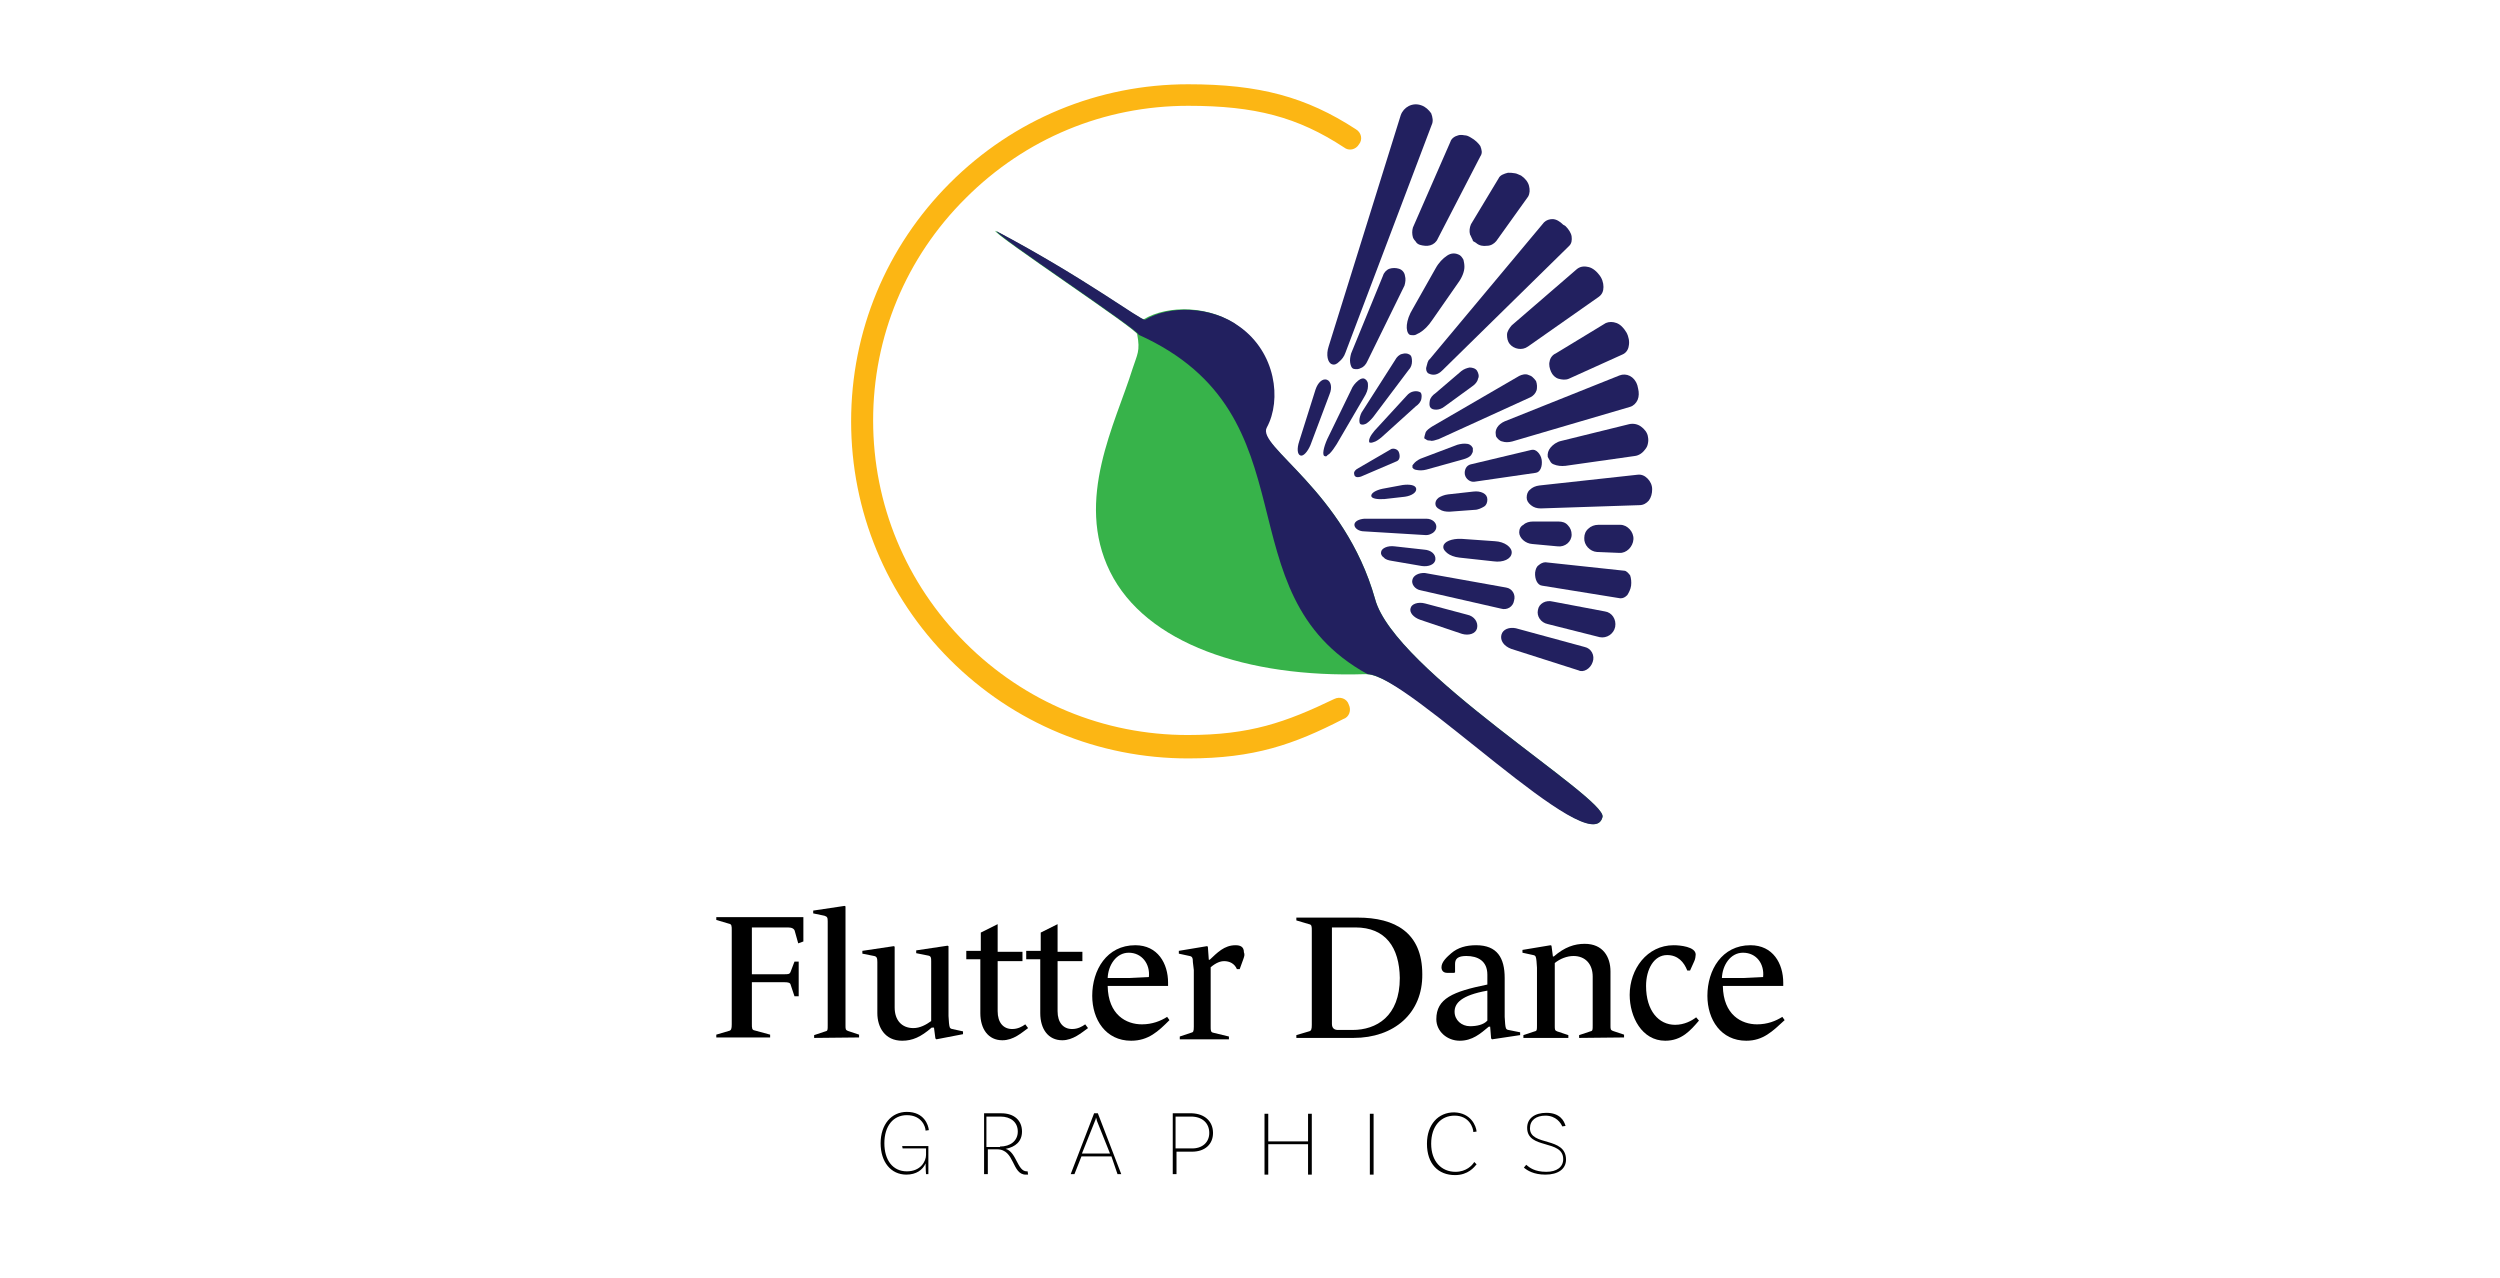 <?xml version="1.0" encoding="utf-8"?>
<!-- Generator: Adobe Illustrator 24.0.3, SVG Export Plug-In . SVG Version: 6.00 Build 0)  -->
<svg version="1.1" id="Layer_1" xmlns="http://www.w3.org/2000/svg" xmlns:xlink="http://www.w3.org/1999/xlink" x="0px" y="0px"
	 viewBox="0 0 534 273" style="enable-background:new 0 0 534 273;" xml:space="preserve">
<style type="text/css">
	.st0{fill:#22205F;}
	.st1{fill:#37B34A;}
	.st2{fill:#FCB614;}
	.st3{enable-background:new    ;}
</style>
<g>
	<g>
		<path id="feather" class="st0" d="M298.4,98.5l-7.7,3.3c-0.6,0.2-1.2,0.2-1.4-0.3l0,0c-0.2-0.6,0-0.9,0.5-1.3l7.4-4.3
			c0.6-0.2,1.4,0.1,1.6,0.7l0,0C299.1,97.4,299,98.2,298.4,98.5z"/>
		<g>
			<path id="body" class="st1" d="M293.7,127.9c4,15.3,49.5,42.5,48.6,46.6c-2.4,9.9-41-30.9-50.7-30.5
				c-25.2,0.8-46.9-6.5-54.5-21.9s1.2-31.7,4.8-43.3c1-3.1,1.7-3.8,1-7.4c0.5-0.7-30.9-21.5-30.3-22.1c18.9,10,31,19.2,31.7,18.9
				c5.1-3.1,14.2-3,20.2,1.5c7.7,5.5,9,15.6,5.8,21.5C268.3,95.3,287.2,104.9,293.7,127.9z"/>
			<path id="back" class="st0" d="M293.7,127.9c4,15.3,49.5,42.5,48.6,46.6c-2.4,9.9-41.4-30.3-50.2-30.5
				c-31.6-17.4-10.7-55.3-48.9-72.5c0.5-0.7-30.9-21.5-30.3-22.1c18.9,10,31,19.2,31.7,18.9c5.1-3.1,14.2-3,20.2,1.5
				c7.7,5.5,9,15.6,5.8,21.5C268.3,95.3,287.2,104.9,293.7,127.9z"/>
			<g id="wings_1_">
				<path class="st0" d="M287.4,75.3c-0.3,0.9-0.8,1.5-1.4,2c-0.5,0.5-1,0.7-1.5,0.5c-0.9-0.3-1.3-2-0.7-3.8l15.4-49.4
					c0.6-1.7,2.5-2.8,4.4-2.1c0.9,0.3,1.6,1,2.1,1.7c0.3,0.8,0.5,1.7,0.1,2.5L287.4,75.3z"/>
				<path class="st0" d="M305.9,68.4c-0.8,1.2-1.7,2.1-2.7,2.7c-0.5,0.2-0.8,0.5-1.2,0.5c-0.3,0-0.7,0-0.9-0.1
					c-0.5-0.3-0.7-1.2-0.6-2.1c0.1-1,0.5-2.2,1.3-3.5l4.8-8.5c0.7-1.3,1.6-2.2,2.5-2.8c0.9-0.6,1.8-0.6,2.7-0.1
					c0.3,0.2,0.6,0.6,0.8,1c0.1,0.5,0.2,0.9,0.2,1.5c0,1-0.5,2.3-1.4,3.5L305.9,68.4z"/>
				<path class="st0" d="M309.6,109.3c-0.8,0-1.5-0.1-2.1-0.5c-0.6-0.3-0.9-0.7-0.9-1.2c0-0.5,0.2-0.9,0.7-1.3
					c0.5-0.3,1.2-0.6,2-0.7l5.4-0.6c0.8-0.1,1.5,0,2.1,0.3c0.6,0.3,0.9,0.8,0.9,1.4c0,0.6-0.2,1.2-0.7,1.5c-0.5,0.3-1.3,0.7-2,0.7
					L309.6,109.3z"/>
				<path class="st0" d="M311.7,119.1c-1-0.1-2-0.5-2.5-0.9s-1-0.9-0.9-1.5c0.1-1,1.8-1.7,3.9-1.6l7.1,0.5c2.1,0.1,3.7,1.3,3.6,2.5
					c-0.1,1.3-1.8,2.1-3.9,1.8L311.7,119.1z"/>
				<path class="st0" d="M327.3,116.2c-1.5-0.1-2.8-1.3-2.8-2.5c0-0.7,0.3-1.3,0.9-1.6c0.5-0.5,1.3-0.7,2-0.7h5.5
					c0.8,0,1.5,0.2,2,0.8c0.5,0.5,0.8,1.2,0.8,2c0,1.5-1.4,2.7-3,2.5L327.3,116.2z"/>
				<path class="st0" d="M307.1,51c-0.3,0.7-0.9,1.2-1.6,1.4s-1.5,0.1-2.2-0.1c-0.3-0.1-0.7-0.3-0.9-0.7c-0.2-0.2-0.5-0.6-0.6-0.9
					c-0.2-0.7-0.2-1.4,0-2.1l8-18.3c0.2-0.7,0.9-1.2,1.7-1.4c0.3-0.1,0.8-0.1,1.3,0c0.5,0,0.9,0.2,1.4,0.5c0.9,0.5,1.6,1.2,2,1.8
					c0.3,0.8,0.5,1.5,0,2.2L307.1,51z"/>
				<path class="st0" d="M279.9,95.1c-0.6,1.4-1.5,2.4-2.1,2.2c-0.7-0.2-0.8-1.5-0.3-3l3.5-11.1c0.5-1.5,1.5-2.4,2.4-2.1
					c0.9,0.3,1.2,1.7,0.6,3.1L279.9,95.1z"/>
				<path class="st0" d="M292.1,77.1c-0.3,0.7-0.8,1.3-1.4,1.5c-0.5,0.3-1,0.3-1.5,0.2c-0.5-0.1-0.7-0.7-0.8-1.3
					c-0.1-0.6,0-1.3,0.2-2l6.8-16.6c0.2-0.7,0.8-1.3,1.4-1.5c0.6-0.2,1.4-0.2,2,0c0.7,0.2,1.2,0.8,1.3,1.5c0.2,0.7,0.1,1.4-0.1,2.1
					L292.1,77.1z"/>
				<path class="st0" d="M329.4,125.1c-1-0.1-1.6-1.4-1.5-2.8c0.1-0.7,0.3-1.3,0.8-1.6c0.3-0.3,0.9-0.6,1.4-0.6l16.8,1.8
					c0.5,0,0.9,0.5,1.3,1c0.2,0.6,0.3,1.4,0.2,2.2c-0.1,0.8-0.5,1.5-0.8,2c-0.5,0.5-0.9,0.7-1.5,0.7L329.4,125.1z"/>
				<path class="st0" d="M319.6,51.5c-0.5,0.6-1.2,1-2,1c-0.8,0.1-1.6,0-2.3-0.6c-0.1-0.1-0.3-0.2-0.5-0.3s-0.2-0.2-0.3-0.5
					c-0.2-0.3-0.3-0.7-0.5-1c-0.2-0.7-0.1-1.5,0.2-2.2l5.9-9.8c0.3-0.7,1.2-1,2-1.2c0.5,0,0.9,0,1.4,0.1c0.2,0,0.5,0.1,0.7,0.2
					c0.2,0.1,0.5,0.2,0.7,0.3c0.9,0.6,1.5,1.4,1.7,2.2c0.2,0.8,0.2,1.6-0.2,2.3L319.6,51.5z"/>
				<path class="st0" d="M308.1,79.1c-0.5,0.5-1,0.8-1.5,0.9c-0.5,0.1-1,0-1.4-0.2l-0.2-0.1c-0.3-0.3-0.5-0.8-0.3-1.4
					s0.2-1.2,0.7-1.6l24.4-29.2c0.5-0.5,1.2-0.7,1.8-0.7c0.8,0,1.6,0.5,2.3,1.2l0.5,0.3c0.7,0.7,1.2,1.5,1.3,2.2
					c0.1,0.8,0,1.5-0.5,2L308.1,79.1z"/>
				<path class="st0" d="M341.1,117.9c-1.5-0.1-2.8-1.5-2.7-3c0-0.8,0.3-1.5,0.9-2c0.5-0.5,1.3-0.8,2.1-0.8h4.7
					c1.5,0,2.9,1.5,2.8,3.1c-0.1,1.6-1.5,3-3,2.9L341.1,117.9z"/>
				<path class="st0" d="M329.1,108.6c-0.8,0-1.5-0.2-2.1-0.7c-0.6-0.5-0.9-1-0.9-1.6c0-0.7,0.2-1.3,0.7-1.7c0.5-0.5,1.2-0.8,2-0.9
					l21-2.3c0.8-0.1,1.5,0.2,2.1,0.8s1,1.4,1,2.3s-0.2,1.7-0.7,2.4c-0.5,0.6-1.2,1-2,1L329.1,108.6z"/>
				<path class="st0" d="M307.3,93.8c-0.7,0.2-1.4,0.5-1.8,0.3c-0.2,0-0.5,0-0.7-0.1c-0.1-0.1-0.3-0.2-0.5-0.3
					c-0.1-0.1-0.1-0.3,0-0.6s0.1-0.3,0.2-0.7c0.2-0.5,0.8-0.9,1.4-1.3l18.6-10.8c0.6-0.3,1.4-0.5,2-0.2c0.3,0.1,0.6,0.2,0.9,0.5
					s0.5,0.5,0.7,0.8c0.1,0.3,0.2,0.7,0.2,1c0,0.3,0,0.7-0.1,1c-0.2,0.6-0.7,1.2-1.4,1.5L307.3,93.8z"/>
				<path class="st0" d="M326.4,74c-0.7,0.5-1.4,0.6-2.1,0.5c-0.7-0.1-1.4-0.5-1.8-1c-0.5-0.6-0.6-1.3-0.6-2c0-0.7,0.5-1.4,1-2
					l13.9-12c0.6-0.5,1.4-0.7,2.3-0.5c0.8,0.1,1.7,0.7,2.4,1.6c0.7,0.8,1,1.8,1,2.7c0,0.9-0.3,1.6-1,2.1L326.4,74z"/>
				<path class="st0" d="M308.6,86.8c-0.6,0.5-1.3,0.7-1.8,0.7c-0.6,0-1-0.1-1.3-0.5c-0.2-0.3-0.2-0.8-0.1-1.4
					c0.1-0.6,0.6-1.2,1.2-1.6l5.5-4.7c0.6-0.5,1.3-0.7,1.8-0.8c0.6,0,1.3,0.2,1.6,0.7c0.3,0.5,0.5,1.2,0.2,1.7
					c-0.1,0.6-0.6,1.2-1.2,1.6L308.6,86.8z"/>
				<path class="st0" d="M335.1,80.9c-0.7,0.3-1.5,0.2-2.2,0c-0.7-0.2-1.3-0.8-1.6-1.5c-0.3-0.7-0.5-1.5-0.3-2.2
					c0.1-0.7,0.6-1.4,1.3-1.7l10.7-6.5c0.7-0.3,1.5-0.3,2.3,0s1.5,1,2.1,2c0.5,0.9,0.7,2,0.5,2.9c-0.1,0.8-0.6,1.5-1.3,1.8
					L335.1,80.9z"/>
				<path class="st0" d="M291.4,113.5c-1.2,0-2.1-0.7-2.1-1.4s0.9-1.2,2.1-1.3h13.3c1.2,0,2.1,0.8,2.1,1.7c0,0.5-0.2,0.9-0.7,1.3
					c-0.5,0.3-0.9,0.5-1.5,0.5L291.4,113.5z"/>
				<path class="st0" d="M293.3,89.1c-0.5,0.6-0.9,1-1.5,1.4c-0.5,0.2-0.8,0.3-1.2,0.1c-0.2-0.1-0.3-0.6-0.2-1.2
					c0.1-0.5,0.3-1.2,0.7-1.7l6.9-10.8c0.3-0.6,0.9-1.2,1.5-1.3c0.6-0.2,1.2-0.1,1.5,0.1c0.5,0.2,0.6,0.8,0.6,1.5
					c0,0.6-0.2,1.3-0.7,1.8L293.3,89.1z"/>
				<path class="st0" d="M295.1,93.4c-0.6,0.5-1.2,0.9-1.6,1c-0.5,0.2-0.8,0.2-1,0.1c-0.1-0.1-0.1-0.6,0.1-1c0.2-0.5,0.6-1,1-1.5
					l6.8-7.4c0.5-0.6,1-0.9,1.6-1c0.6-0.1,1,0,1.4,0.2c0.3,0.3,0.3,0.8,0.2,1.4c-0.1,0.6-0.6,1.2-1.2,1.6L295.1,93.4z"/>
				<path class="st0" d="M323,94.3c-0.8,0.2-1.5,0.2-2.1,0c-0.6-0.1-1-0.6-1.3-1c0-0.1-0.1-0.2-0.1-0.5c-0.1-0.5,0-1,0.3-1.5
					c0.3-0.5,0.9-1,1.6-1.3l24.5-9.8c1.5-0.6,3.2,0.2,3.8,2c0.1,0.2,0.1,0.5,0.2,0.8c0.2,0.8,0.2,1.7-0.1,2.4
					c-0.3,0.7-0.9,1.3-1.6,1.5L323,94.3z"/>
				<path class="st0" d="M304.7,100.3c-0.7,0.2-1.5,0.2-2,0.1c-0.2,0-0.5-0.1-0.7-0.2c-0.1-0.1-0.2-0.2-0.3-0.3c0-0.1,0-0.3,0-0.5
					c0.1-0.1,0.2-0.3,0.5-0.6c0.3-0.3,1-0.8,1.7-1l7.4-2.8c0.7-0.2,1.5-0.3,2-0.2c0.2,0,0.6,0.1,0.8,0.3c0.2,0.1,0.3,0.3,0.5,0.6
					c0,0.2,0,0.5,0,0.7s-0.2,0.5-0.3,0.7c-0.3,0.5-1,0.8-1.7,1L304.7,100.3z"/>
				<path class="st0" d="M334.4,99.5c-0.9,0.1-1.8,0-2.5-0.3c-0.3-0.1-0.6-0.3-0.8-0.7c-0.2-0.3-0.3-0.6-0.5-0.9
					c-0.1-0.7,0.1-1.4,0.6-2c0.5-0.6,1.3-1.2,2.2-1.4l14.6-3.6c0.9-0.2,1.8,0,2.5,0.5c0.7,0.5,1.4,1.3,1.5,2.2
					c0.1,0.5,0.1,0.9,0,1.4s-0.2,0.8-0.6,1.3c-0.5,0.7-1.3,1.3-2.2,1.4L334.4,99.5z"/>
				<path class="st0" d="M314.9,102.9c-0.9,0.1-1.8-0.6-2-1.5c-0.1-0.5,0-1,0.2-1.4s0.6-0.7,1-0.8l13-3.1c0.5-0.1,0.9,0,1.4,0.5
					c0.3,0.3,0.7,0.9,0.8,1.6c0.2,1.4-0.3,2.7-1.3,2.8L314.9,102.9z"/>
				<path class="st0" d="M322.8,138.6c-1.6-0.6-2.4-1.8-2.1-3c0.3-1.2,1.7-1.7,3.1-1.4l14.7,4c1.4,0.3,2.2,1.8,1.7,3.2
					c-0.5,1.5-2,2.3-3,1.8L322.8,138.6z"/>
				<path class="st0" d="M330.6,133.3c-1.5-0.3-2.4-1.7-2.1-3c0.2-1.4,1.7-2.2,3.2-1.8l11.1,2.1c1.5,0.2,2.5,1.7,2.2,3.3
					c-0.3,1.5-1.8,2.5-3.3,2.2L330.6,133.3z"/>
				<path class="st0" d="M303.5,126.1c-1.3-0.2-2.1-1.4-1.8-2.3c0.2-0.9,1.4-1.5,2.7-1.4l17.3,3.1c1.3,0.2,2.1,1.5,1.7,2.8
					c-0.2,1.3-1.5,2.1-2.8,1.7L303.5,126.1z"/>
				<path class="st0" d="M303.4,132.4c-1.5-0.5-2.4-1.6-2.1-2.5c0.2-0.9,1.6-1.4,3.1-1l9,2.4c1.5,0.3,2.4,1.6,2.1,2.9
					c-0.3,1.2-1.8,1.6-3.2,1.2L303.4,132.4z"/>
				<path class="st0" d="M285.5,94.9c-0.5,0.8-1,1.5-1.5,2c-0.2,0.2-0.5,0.3-0.6,0.5c-0.1,0.1-0.3,0.1-0.5,0
					c-0.5-0.2-0.2-1.8,0.6-3.6l5.1-10.5c0.3-0.8,0.9-1.5,1.5-2c0.6-0.5,1.2-0.6,1.5-0.3c0.2,0.1,0.3,0.2,0.5,0.6
					c0.1,0.2,0.1,0.6,0.1,0.9c0,0.7-0.3,1.5-0.8,2.3L285.5,94.9z"/>
				<path class="st0" d="M297.3,119.8c-0.7-0.1-1.4-0.3-1.7-0.7c-0.5-0.3-0.7-0.8-0.6-1.2c0.1-0.8,1.4-1.4,2.9-1.2l6.3,0.7
					c1.5,0.1,2.5,1,2.4,2.1s-1.5,1.6-2.9,1.4L297.3,119.8z"/>
				<path class="st0" d="M292.2,100.9c-0.7,0.3-1.4,0.5-1.7,0.7c-0.2,0-0.5,0.1-0.6,0.1s-0.2,0-0.2-0.1c0,0,0-0.1,0.1-0.2
					c0.1-0.1,0.2-0.2,0.3-0.5c0.3-0.3,0.9-0.7,1.5-1.2l4-2.3c0.6-0.3,1.3-0.6,1.7-0.7c0.2,0,0.5,0,0.7,0c0.1,0,0.2,0.1,0.3,0.2
					c0,0.1,0,0.2,0,0.5c0,0.1-0.2,0.3-0.3,0.6c-0.3,0.3-0.9,0.7-1.6,1L292.2,100.9z"/>
				<path class="st0" d="M295.7,106.6c-1.5,0.1-2.8-0.1-2.8-0.7c0-0.6,1-1.2,2.4-1.5l4.3-0.8c1.5-0.2,2.8,0,2.9,0.8s-1,1.5-2.4,1.7
					L295.7,106.6z"/>
			</g>
			<path class="st2" d="M253.8,162c-19.2,0-37.3-7.5-50.9-21.1c-13.6-13.6-21.1-31.7-21.1-50.9s7.5-37.3,21.1-50.9
				C216.5,25.5,234.6,18,253.8,18c15.2,0,25.2,2.7,35.8,9.6c1.2,0.7,1.5,2.2,0.7,3.2c-0.7,1.2-2.2,1.5-3.2,0.7
				c-9.9-6.5-19-8.9-33.3-8.9c-18,0-34.8,7-47.5,19.7c-12.8,12.7-19.8,29.6-19.8,47.5s7,34.8,19.7,47.5s29.6,19.7,47.5,19.7
				c13.3,0,20.9-2.7,31.3-7.7c1.2-0.6,2.7-0.1,3.1,1.2c0.6,1.2,0.1,2.7-1.2,3.1C276.4,159,267.9,162,253.8,162z"/>
		</g>
	</g>
	<g class="st3">
		<path d="M192.7,244.8h5.6v6h-0.5c0-0.2-0.1-1-0.1-2.3c-0.6,1.4-2,2.4-4.1,2.4c-3.3,0-5.5-2.7-5.5-6.7c0-4,2.3-6.7,5.6-6.7
			c3.7,0,4.6,2.8,4.7,3.9l-0.7,0.1c0-0.8-0.8-3.3-4-3.3c-2.9,0-4.8,2.3-4.8,6c0,3.6,1.8,6,4.8,6c3,0,4.1-2.2,4.1-3.5v-1.4h-5
			L192.7,244.8L192.7,244.8z"/>
		<path d="M219.6,250.9c0,0-0.2,0-0.5,0c-3,0-2.3-5.4-6.1-5.4H211v5.3h-0.8v-13h3.7c2.7,0,4.4,1.5,4.4,3.9c0,2.1-1.4,3.3-3.5,3.7
			c2.3,0.6,2.5,4.8,4.5,4.8c0.1,0,0.2,0,0.2,0L219.6,250.9z M213.6,244.9c2.2,0,3.8-1.2,3.8-3.2c0-2-1.5-3.2-3.7-3.2h-3v6.5H213.6
			L213.6,244.9z"/>
		<path d="M237.4,247H231l-1.5,3.8h-0.8l5-13h0.8l5,13h-0.8L237.4,247z M237.1,246.4l-2.8-7c0-0.1-0.1-0.5-0.2-0.7l0,0
			c0,0.2-0.1,0.5-0.2,0.7l-2.8,7H237.1z"/>
		<path d="M259.1,242c0,2.4-1.7,4-4.5,4h-3.3v4.8h-0.8v-13h4.1C257.3,237.9,259.1,239.5,259.1,242z M258.3,242
			c0-2.1-1.5-3.5-3.9-3.5h-3.3v6.8h3.3C256.8,245.4,258.3,244,258.3,242z"/>
		<path d="M280.2,237.9v13h-0.8v-6.5h-8.5v6.5h-0.8v-13h0.8v5.9h8.5v-5.9H280.2L280.2,237.9z"/>
		<path d="M292.6,237.9h0.8v13h-0.8V237.9z"/>
		<path d="M315.4,241.7l-0.7,0.1c0-0.8-0.8-3.5-4-3.5c-2.9,0-5,2.2-5,6s2.2,6,5.2,6c2.3,0,3.6-1.4,4-2.1l0.5,0.5
			c-0.5,0.6-1.8,2.3-4.6,2.3c-3.6,0-6-2.4-6-6.7c0-4.1,2.4-6.7,5.8-6.7C314.2,237.7,315.3,240.5,315.4,241.7z"/>
		<path d="M330.1,238.3c-2,0-3.3,1-3.3,2.7c0,3.9,7.7,1.7,7.7,6.7c0,2-1.7,3.2-4.4,3.2c-2.5,0-3.9-0.9-4.6-1.5l0.5-0.6
			c0.7,0.6,1.8,1.5,4.3,1.5c2.2,0,3.6-1,3.6-2.7c0-4.3-7.7-2-7.7-6.7c0-2,1.6-3.2,4.1-3.2c2.9,0,3.8,1.7,4.1,2.8l-0.7,0.1
			C333.4,239.9,332.4,238.3,330.1,238.3z"/>
	</g>
	<g class="st3">
		<path d="M170.5,201.5l-0.7-2.5c-0.1-0.6-0.6-0.9-1.5-0.9h-7.7v10h6.9c0.9,0,1.2,0,1.4-0.6l0.8-2.1h0.9v7.4h-0.9l-0.8-2.4
			c-0.1-0.5-0.5-0.6-1.4-0.6h-6.9v8.9c0,0.9,0,1.3,0.6,1.4l3.3,0.9v0.6H153v-0.6l2.7-0.8c0.5-0.1,0.6-0.5,0.6-1.4v-20.1
			c0-0.9,0-1.3-0.6-1.4l-2.7-0.8v-0.6h18.6v5.2L170.5,201.5L170.5,201.5z"/>
		<path d="M173.9,221.7v-0.6l2.4-0.8c0.5-0.1,0.5-0.3,0.5-1.3v-22.2c0-0.8-0.1-1-0.7-1.2l-2.4-0.5v-0.6l6.7-1l0.2,0.1v25.4
			c0,0.8,0,1,0.5,1.2l2.4,0.8v0.6L173.9,221.7L173.9,221.7z"/>
		<path d="M200,222l-0.2-0.2l-0.3-2.3H199c-2.3,2-4.1,2.8-6.3,2.8c-3.7,0-5.3-2.9-5.3-5.9v-10.9c0-0.8-0.1-1.2-0.7-1.3l-2.5-0.5
			v-0.6l6.7-1l0.2,0.1v13c0,2.7,1.5,4.4,4,4.4c1.4,0,2.7-0.7,3.8-1.5v-12.7c0-0.8,0-1.2-0.7-1.3l-2.5-0.5v-0.6l6.7-1l0.2,0.1V217
			l0.1,1.5c0.1,0.8,0.1,1.2,0.7,1.3l2.3,0.5v0.6L200,222z"/>
		<path d="M214.1,222.2c-3,0-4.7-2.4-4.7-5.8v-11.5h-3v-1.8h3.1v-3.9l3.6-1.8v5.9h5.3v2h-5.3V216c0,2.4,1.2,3.8,3.1,3.8
			c1.2,0,2.1-0.5,2.8-1l0.6,0.8C218.2,220.6,216.5,222.2,214.1,222.2z"/>
		<path d="M226.9,222.2c-3,0-4.7-2.4-4.7-5.8v-11.5h-3v-1.8h3.1v-3.9l3.6-1.8v5.9h5.3v2h-5.3V216c0,2.4,1.2,3.8,3.1,3.8
			c1.2,0,2.1-0.5,2.8-1l0.6,0.8C231,220.6,229.2,222.2,226.9,222.2z"/>
		<path d="M241.6,222.3c-5.4,0-8.3-4.5-8.3-9.6c0-5.5,3.1-10.8,9.2-10.8c4.8,0,7,3.9,7,8c0,0.2,0,0.5,0,0.7h-12.9
			c0.1,6.2,4,8.2,7.3,8.2c2.2,0,4-0.7,5.4-1.6l0.5,0.7C247.4,220.3,245.3,222.3,241.6,222.3z M241.1,203.5c-2.7,0-4.4,2.7-4.5,5.4
			h4.7l4.1-0.2C245.7,205.9,243.9,203.5,241.1,203.5z"/>
		<path d="M265.6,204.8l-0.8,2.2h-0.6c-0.5-1.2-1.6-1.7-2.7-1.7c-0.8,0-1.7,0.3-2.9,1.3v12.7c0,0.8,0,1.2,0.6,1.3l3.3,0.8v0.6H252
			v-0.6l2.4-0.8c0.5-0.1,0.6-0.3,0.6-1.3v-12.1l-0.2-1.7c0-0.8-0.1-1.2-0.7-1.3l-2.3-0.5v-0.6l6-1l0.2,0.1l0.2,2.8h0.2
			c1.6-1.5,3.1-3.1,5.5-3.1c1,0,1.8,0.3,1.8,1.5C265.9,203.9,265.8,204.2,265.6,204.8z"/>
		<path d="M289.1,221.7h-12.2v-0.6l2.7-0.8c0.5-0.1,0.6-0.5,0.6-1.4v-20.1c0-0.9,0-1.3-0.6-1.4l-2.7-0.8v-0.6H290
			c8,0,13.8,3.2,13.8,12.1C303.9,216.4,297.8,221.7,289.1,221.7z M289.5,198.1h-5v20.6c0,1,0.6,1.3,1.3,1.3h3.1
			c5.1,0,10.1-2.9,10.1-11.1C298.9,202.4,296,198.1,289.5,198.1z"/>
		<path d="M318.7,222l-0.2-0.2l-0.2-2.5H318c-1.8,1.5-3.5,3-6.2,3s-5-2-5-4.6c0-4.4,3.5-5.9,10.9-7.4v-2.1c0-3-2.1-4-4.5-4
			c-1.8,0-2.4,0.6-2.4,1.7v1.8l-0.2,0.1h-1.5c-0.8,0-1.2-0.5-1.2-1.2c0-1.2,1.3-2.3,2.1-3c1.4-1.2,3.2-1.7,5.3-1.7
			c4.5,0,6.1,2.7,6.1,7v8.3l0.1,1.5c0.1,0.8,0.1,1.2,0.7,1.3l2.5,0.5v0.6L318.7,222z M317.7,211.6c-5.6,1-7,2.7-7,4.5
			s1.5,3.1,3.3,3.1c1.4,0,2.9-0.3,3.7-1.2V211.6L317.7,211.6z"/>
		<path d="M337.3,221.7v-0.6l2.4-0.8c0.5-0.1,0.5-0.3,0.5-1.3v-10.4c0-2.7-1.6-4.4-4.1-4.4c-1.4,0-2.9,0.6-4,1.5v13.4
			c0,0.8,0,1,0.5,1.2l2.4,0.8v0.6h-9.6v-0.6l2.4-0.8c0.5-0.1,0.5-0.3,0.5-1.3v-12.3l-0.1-1.4c-0.1-0.8-0.1-1.2-0.7-1.3l-2.3-0.5
			v-0.6l6-1l0.2,0.1l0.3,2.3h0.2c2.3-2,4.4-2.7,6.6-2.7c3.9,0,5.5,2.8,5.5,5.9v11.5c0,0.8,0,1,0.5,1.2l2.4,0.8v0.6L337.3,221.7
			L337.3,221.7z"/>
		<path d="M355.7,222.3c-5,0-7.6-5.1-7.6-9.8c0-5.5,3.7-10.6,9.4-10.6c1.3,0,4.7,0.3,4.7,2c0,0.3-0.1,1-0.3,1.4l-0.9,2h-0.6
			c-0.7-1.8-2-3.3-4.3-3.3c-2.8,0-4.5,3-4.5,6.6c0,5.3,2.7,8.3,6.2,8.3c2,0,3.6-0.9,4.5-1.6l0.6,0.7
			C361.1,220.1,359.2,222.3,355.7,222.3z"/>
		<path d="M373,222.3c-5.4,0-8.3-4.5-8.3-9.6c0-5.5,3.1-10.8,9.2-10.8c4.8,0,7,3.9,7,8c0,0.2,0,0.5,0,0.7H368c0.1,6.2,4,8.2,7.3,8.2
			c2.2,0,4-0.7,5.4-1.6l0.5,0.7C378.6,220.3,376.6,222.3,373,222.3z M372.3,203.5c-2.7,0-4.4,2.7-4.5,5.4h4.7l4.1-0.2
			C376.9,205.9,375.2,203.5,372.3,203.5z"/>
	</g>
</g>
</svg>
